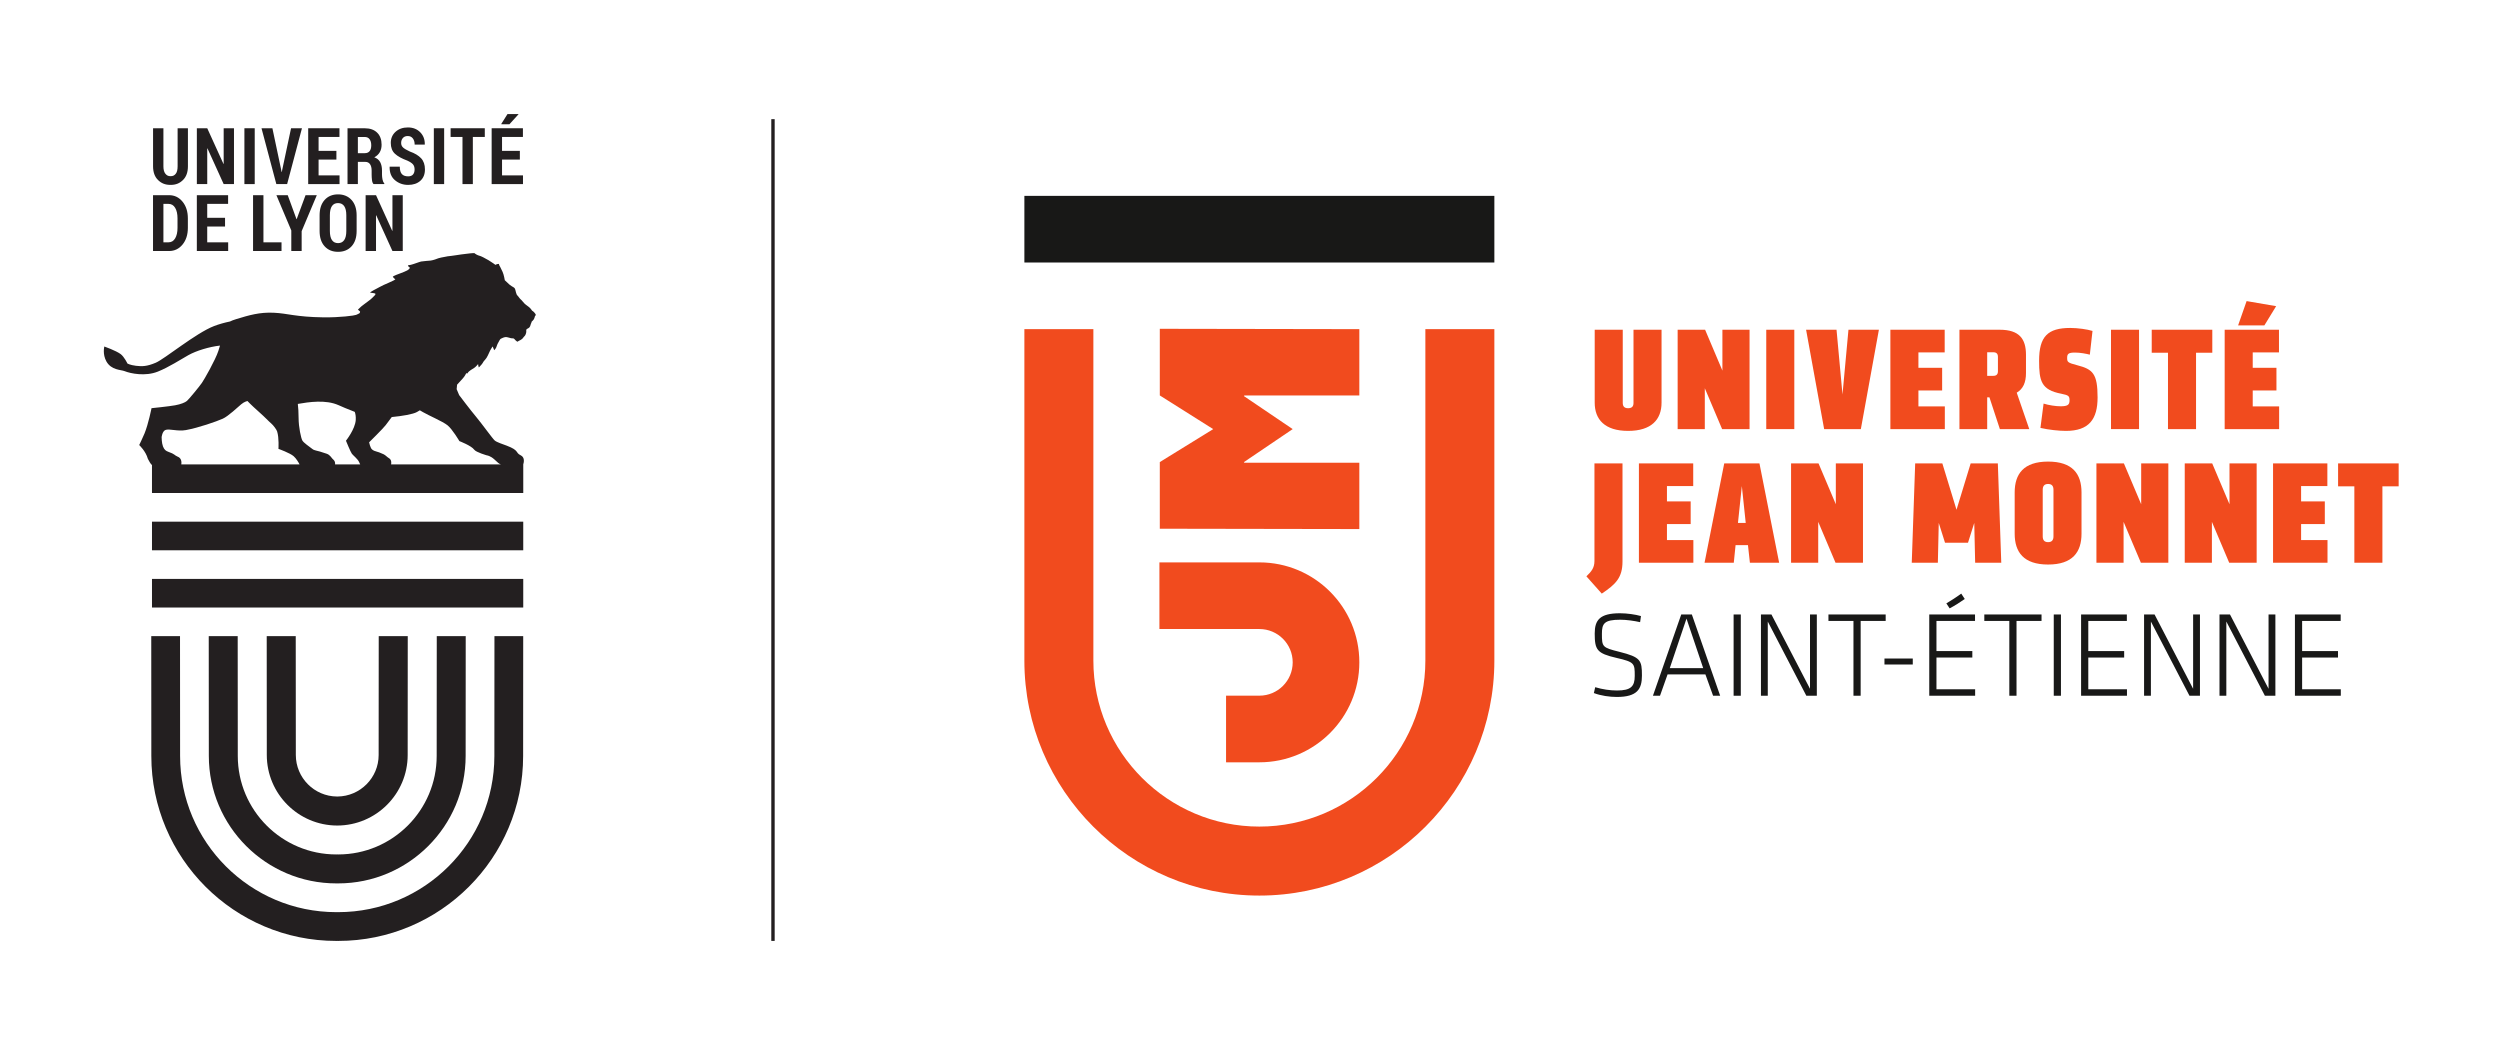<?xml version="1.0" encoding="UTF-8" standalone="no"?>
<svg
   xmlns:dc="http://purl.org/dc/elements/1.1/"
   xmlns:cc="http://creativecommons.org/ns#"
   xmlns:rdf="http://www.w3.org/1999/02/22-rdf-syntax-ns#"
   xmlns:svg="http://www.w3.org/2000/svg"
   xmlns="http://www.w3.org/2000/svg"
   viewBox="0 0 708.661 294.095"
   height="294.095"
   width="708.661"
   xml:space="preserve"
   version="1.1"
   id="svg2"><defs
     id="defs6"><clipPath
       id="clipPath16"
       clipPathUnits="userSpaceOnUse"><path
         id="path18"
         d="m 0,235.276 566.929,0 L 566.929,0 0,0 0,235.276 Z" /></clipPath></defs><g
     transform="matrix(1.25,0,0,-1.25,0,294.095)"
     id="g10"><g
       id="g12"><g
         clip-path="url(#clipPath16)"
         id="g14"><g
           transform="translate(40.278,197.574)"
           id="g20"><path
             id="path22"
             style="fill:#231f20;fill-opacity:1;fill-rule:nonzero;stroke:none"
             d="m 0,0 c 0,-0.806 -0.149,-1.383 -0.446,-1.731 -0.298,-0.348 -0.59,-0.522 -1.158,-0.522 -0.55,0 -0.859,0.183 -1.162,0.548 C -3.069,-1.34 -3.221,-0.771 -3.221,0 l 0,8.621 -2.347,0 0,-8.621 c 0,-1.346 0.376,-2.387 1.128,-3.123 0.752,-0.737 1.619,-1.105 2.836,-1.105 1.218,0 2.062,0.367 2.815,1.101 0.752,0.733 1.128,1.776 1.128,3.127 l 0,8.621 L 0,8.621 0,0 Z" /></g><g
           transform="translate(50.722,198.122)"
           id="g24"><path
             id="path26"
             style="fill:#231f20;fill-opacity:1;fill-rule:nonzero;stroke:none"
             d="m 0,0 -0.049,-0.017 -3.678,8.09 -2.355,0 0,-12.666 2.355,0 0,8.081 0.05,0.018 3.677,-8.099 2.339,0 0,12.666 L 0,8.073 0,0 Z" /></g><path
           id="path28"
           style="fill:#231f20;fill-opacity:1;fill-rule:nonzero;stroke:none"
           d="m 57.763,206.195 -2.339,0 0,-12.666 2.339,0 0,12.666 z" /><g
           transform="translate(65.112,193.529)"
           id="g30"><path
             id="path32"
             style="fill:#231f20;fill-opacity:1;fill-rule:nonzero;stroke:none"
             d="m 0,0 3.364,12.666 -2.472,0 -2.008,-9.456 -0.091,-0.461 -0.049,0 -0.091,0.487 -1.992,9.43 -2.471,0 L -2.446,0 0,0 Z" /></g><g
           transform="translate(76.997,195.503)"
           id="g34"><path
             id="path36"
             style="fill:#231f20;fill-opacity:1;fill-rule:nonzero;stroke:none"
             d="m 0,0 -4.752,0 0,3.584 4.041,0 0,1.975 -4.041,0 0,3.158 4.735,0 0,1.974 -7.09,0 0,-12.666 7.107,0 L 0,0 Z" /></g><g
           transform="translate(82.725,200.54)"
           id="g38"><path
             id="path40"
             style="fill:#231f20;fill-opacity:1;fill-rule:nonzero;stroke:none"
             d="m 0,0 -1.57,0 0,3.671 1.578,0 C 0.482,3.671 0.843,3.5 1.091,3.158 1.339,2.816 1.463,2.354 1.463,1.775 1.463,1.206 1.339,0.768 1.091,0.461 0.843,0.154 0.479,0 0,0 m 1.186,-2.497 c 0.245,-0.348 0.367,-0.838 0.367,-1.47 l 0,-0.861 c 0,-0.435 0.025,-0.861 0.075,-1.279 0.049,-0.417 0.171,-0.719 0.364,-0.904 l 2.429,0 0,0.182 c -0.193,0.18 -0.328,0.469 -0.405,0.866 -0.077,0.397 -0.115,0.77 -0.115,1.118 l 0,0.896 c 0,0.765 -0.137,1.403 -0.409,1.913 -0.273,0.511 -0.718,0.876 -1.335,1.096 0.54,0.285 0.95,0.666 1.231,1.144 C 3.669,0.683 3.81,1.253 3.81,1.914 3.81,3.085 3.472,4 2.797,4.658 2.122,5.317 1.193,5.646 0.008,5.646 l -3.925,0 0,-12.657 2.347,0 0,5.036 1.702,0 c 0.458,0 0.809,-0.174 1.054,-0.522" /></g><g
           transform="translate(92.926,200.923)"
           id="g42"><path
             id="path44"
             style="fill:#231f20;fill-opacity:1;fill-rule:nonzero;stroke:none"
             d="m 0,0 c -0.722,0.331 -1.228,0.631 -1.52,0.9 -0.293,0.27 -0.438,0.614 -0.438,1.031 0,0.452 0.13,0.828 0.392,1.127 0.262,0.298 0.627,0.448 1.095,0.448 0.501,0 0.89,-0.18 1.165,-0.54 C 0.97,2.607 1.108,2.137 1.108,1.557 l 2.281,0 0.016,0.052 C 3.427,2.717 3.08,3.635 2.364,4.363 1.647,5.09 0.716,5.454 -0.43,5.454 -1.559,5.454 -2.487,5.128 -3.215,4.476 -3.942,3.823 -4.306,2.978 -4.306,1.94 c 0,-1.05 0.313,-1.866 0.938,-2.449 0.626,-0.583 1.564,-1.103 2.814,-1.561 0.612,-0.279 1.039,-0.562 1.281,-0.849 0.243,-0.287 0.364,-0.677 0.364,-1.17 0,-0.475 -0.12,-0.852 -0.359,-1.13 -0.24,-0.279 -0.608,-0.418 -1.104,-0.418 -0.633,0 -1.107,0.171 -1.421,0.513 -0.314,0.342 -0.471,0.905 -0.471,1.688 l -2.289,0 -0.017,-0.052 c -0.028,-1.317 0.379,-2.327 1.219,-3.032 0.84,-0.705 1.833,-1.057 2.979,-1.057 1.152,0 2.074,0.31 2.769,0.931 0.694,0.62 1.041,1.479 1.041,2.575 0,1.061 -0.288,1.903 -0.864,2.527 C 1.999,-0.921 1.141,-0.406 0,0" /></g><path
           id="path46"
           style="fill:#231f20;fill-opacity:1;fill-rule:nonzero;stroke:none"
           d="m 98.382,193.529 2.339,0 0,12.666 -2.339,0 0,-12.666 z" /><g
           transform="translate(102.185,204.22)"
           id="g48"><path
             id="path50"
             style="fill:#231f20;fill-opacity:1;fill-rule:nonzero;stroke:none"
             d="m 0,0 2.694,0 0,-10.691 2.347,0 0,10.691 2.711,0 0,1.975 L 0,1.975 0,0 Z" /></g><g
           transform="translate(117.583,209.361)"
           id="g52"><path
             id="path54"
             style="fill:#231f20;fill-opacity:1;fill-rule:nonzero;stroke:none"
             d="m 0,0 -0.025,0.052 -2.471,0 L -3.95,-2.257 -2.058,-2.262 0,0 Z" /></g><g
           transform="translate(113.847,195.503)"
           id="g56"><path
             id="path58"
             style="fill:#231f20;fill-opacity:1;fill-rule:nonzero;stroke:none"
             d="m 0,0 0,3.584 4.041,0 0,1.975 -4.041,0 0,3.158 4.735,0 0,1.974 -7.09,0 0,-12.666 7.107,0 L 4.752,0 0,0 Z" /></g><g
           transform="translate(40.255,183.617)"
           id="g60"><path
             id="path62"
             style="fill:#231f20;fill-opacity:1;fill-rule:nonzero;stroke:none"
             d="M 0,0 C 0,-0.993 -0.178,-1.789 -0.533,-2.39 -0.889,-2.991 -1.394,-3.292 -2.05,-3.292 l -1.148,0 0,8.717 1.148,0 c 0.656,0 1.161,-0.299 1.517,-0.897 C -0.178,3.93 0,3.138 0,2.151 L 0,0 Z m -1.917,7.4 -3.637,0 0,-12.666 3.637,0 c 1.234,0 2.253,0.49 3.057,1.47 0.805,0.98 1.207,2.244 1.207,3.793 l 0,2.131 C 2.347,3.677 1.945,4.942 1.14,5.925 0.336,6.908 -0.683,7.4 -1.917,7.4" /></g><g
           transform="translate(46.992,183.909)"
           id="g64"><path
             id="path66"
             style="fill:#231f20;fill-opacity:1;fill-rule:nonzero;stroke:none"
             d="m 0,0 4.041,0 0,1.975 -4.041,0 0,3.157 4.735,0 0,1.975 -7.09,0 0,-12.666 7.107,0 0,1.975 L 0,-3.584 0,0 Z" /></g><g
           transform="translate(59.741,191.016)"
           id="g68"><path
             id="path70"
             style="fill:#231f20;fill-opacity:1;fill-rule:nonzero;stroke:none"
             d="m 0,0 -2.355,0 0,-12.666 6.456,0 0,1.975 -4.101,0 L 0,0 Z" /></g><g
           transform="translate(67.281,185.588)"
           id="g72"><path
             id="path74"
             style="fill:#231f20;fill-opacity:1;fill-rule:nonzero;stroke:none"
             d="m 0,0 -0.05,0 -1.983,5.428 -2.57,0 3.38,-8.003 0,-4.663 2.347,0 0,4.506 3.438,8.16 -2.554,0 L 0,0 Z" /></g><g
           transform="translate(78.534,182.899)"
           id="g76"><path
             id="path78"
             style="fill:#231f20;fill-opacity:1;fill-rule:nonzero;stroke:none"
             d="m 0,0 c 0,-0.919 -0.16,-1.608 -0.479,-2.068 -0.32,-0.459 -0.783,-0.689 -1.389,-0.689 -0.611,0 -1.074,0.23 -1.388,0.689 -0.314,0.46 -0.471,1.149 -0.471,2.068 l 0,3.577 c 0,0.913 0.154,1.599 0.463,2.059 0.308,0.459 0.771,0.689 1.388,0.689 0.611,0 1.077,-0.231 1.397,-0.694 C -0.16,5.169 0,4.484 0,3.577 L 0,0 Z M -1.876,8.3 C -3.143,8.3 -4.157,7.878 -4.917,7.034 -5.678,6.19 -6.058,5.029 -6.058,3.55 l 0,-3.549 c 0,-1.485 0.38,-2.645 1.141,-3.48 0.76,-0.835 1.777,-1.253 3.049,-1.253 1.273,0 2.292,0.418 3.058,1.253 0.766,0.835 1.149,1.995 1.149,3.48 l 0,3.549 C 2.339,5.029 1.953,6.19 1.182,7.034 0.41,7.878 -0.609,8.3 -1.876,8.3" /></g><g
           transform="translate(88.995,182.944)"
           id="g80"><path
             id="path82"
             style="fill:#231f20;fill-opacity:1;fill-rule:nonzero;stroke:none"
             d="m 0,0 -0.049,-0.017 -3.678,8.09 -2.355,0 0,-12.666 2.355,0 0,8.081 0.05,0.018 3.677,-8.099 2.339,0 0,12.666 L 0,8.073 0,0 Z" /></g><g
           transform="translate(112.126,91.017)"
           id="g84"><path
             id="path86"
             style="fill:#231f20;fill-opacity:1;fill-rule:nonzero;stroke:none"
             d="m 0,0 c -0.009,-11.785 -0.018,-27.048 -0.018,-27.186 0,-19.52 -15.883,-35.403 -35.426,-35.406 -0.067,0 -0.134,0.004 -0.202,0.005 l 0,0 c -0.002,0 -0.004,0 -0.008,0 0,0 -0.002,0 -0.004,0 l 0,0 c -0.068,-10e-4 -0.134,-0.005 -0.202,-0.005 -19.542,0.003 -35.425,15.886 -35.425,35.406 0,0.14 -0.009,15.411 -0.019,27.186 l -6.522,0 c 0.009,-11.765 0.018,-27.027 0.018,-27.191 0,-23.116 18.811,-41.924 41.934,-41.924 0.074,0 0.148,0.005 0.222,0.006 0.075,-0.001 0.148,-0.006 0.223,-0.006 23.122,0 41.933,18.808 41.933,41.924 0,0.161 0.009,15.416 0.018,27.191 L 0,0 Z" /></g><g
           transform="translate(99.045,91.017)"
           id="g88"><path
             id="path90"
             style="fill:#231f20;fill-opacity:1;fill-rule:nonzero;stroke:none"
             d="m 0,0 c -0.01,-11.849 -0.019,-27.124 -0.019,-27.167 0,-12.314 -10.017,-22.334 -22.33,-22.338 -0.073,0 -0.143,0.01 -0.215,0.011 l 0,10e-4 c -0.003,0 -0.005,0 -0.009,0 0,0 -0.002,0 -0.004,0 l 0,-10e-4 c -0.072,-10e-4 -0.143,-0.011 -0.215,-0.011 -12.313,0.004 -22.331,10.024 -22.331,22.338 0,0.044 -0.009,15.325 -0.019,27.167 l -6.567,0 0.013,-20.295 c 0.004,-4.073 0.006,-6.824 0.006,-6.873 0,-15.938 12.97,-28.903 28.912,-28.903 0.07,0 0.138,0.004 0.207,0.005 0.07,-10e-4 0.138,-0.005 0.207,-0.005 15.942,0 28.912,12.965 28.912,28.903 0,0.049 0.002,2.8 0.006,6.873 L 6.567,0 0,0 Z" /></g><g
           transform="translate(85.884,91.017)"
           id="g92"><path
             id="path94"
             style="fill:#231f20;fill-opacity:1;fill-rule:nonzero;stroke:none"
             d="m 0,0 c -0.009,-12.048 -0.019,-26.911 -0.019,-26.957 0,-5.166 -4.184,-9.375 -9.342,-9.413 l 0,10e-4 -0.049,0 -0.049,0 0,-10e-4 c -5.157,0.038 -9.341,4.247 -9.341,9.413 0,0.046 -0.01,14.905 -0.02,26.957 l -6.582,0 c 0.01,-12.051 0.019,-26.911 0.019,-26.957 0,-8.81 7.161,-15.978 15.967,-15.994 l 0,0 c 0.002,0 0.006,0 0.006,0 0.003,0 0.004,0 0.007,0 l 0,0 c 8.806,0.016 15.967,7.184 15.967,15.994 0,0.046 0.009,14.909 0.018,26.957 L 0,0 Z" /></g><path
           id="path96"
           style="fill:#231f20;fill-opacity:1;fill-rule:nonzero;stroke:none"
           d="m 34.467,103.996 84.191,0 0,-6.489 -84.191,0 0,6.489 z" /><path
           id="path98"
           style="fill:#231f20;fill-opacity:1;fill-rule:nonzero;stroke:none"
           d="m 34.467,116.976 84.191,0 0,-6.489 -84.191,0 0,6.489 z" /><g
           transform="translate(104.178,135.244)"
           id="g100"><path
             id="path102"
             style="fill:#231f20;fill-opacity:1;fill-rule:nonzero;stroke:none"
             d="m 0,0 c 0,0 2.712,-1.031 3.362,-1.943 0.422,-0.595 2.881,-1.293 2.881,-1.293 0,0 0.749,-0.053 1.727,-0.948 0.747,-0.684 0.985,-0.965 1.454,-1.098 l -24.909,0 c 0.077,0.405 0.101,1.08 -0.503,1.425 -0.396,0.221 -0.74,0.658 -1.186,0.872 -1.719,0.82 -1.907,0.519 -2.625,1.094 -0.404,0.298 -0.673,1.617 -0.673,1.617 0,0 3.142,3.097 3.744,3.88 0.756,0.978 1.052,1.368 1.391,1.851 2.364,0.221 4.844,0.648 5.697,1.134 0.242,0.145 0.462,0.274 0.671,0.396 C -8.701,6.835 -8.463,6.696 -8.256,6.571 -6.995,5.824 -3.821,4.485 -2.701,3.596 -1.579,2.694 0,0 0,0 m -66.66,2.525 c 0.855,0.354 2.74,-0.37 4.624,-0.026 2.878,0.522 6.984,1.96 8.367,2.581 1.257,0.549 3.501,2.704 4.196,3.275 0.683,0.579 1.402,0.744 1.402,0.744 0,0 0.834,-0.895 2.511,-2.38 1.682,-1.49 2.25,-2.181 2.835,-2.664 0.574,-0.485 1.276,-1.47 1.393,-1.864 0.462,-1.484 0.298,-3.949 0.298,-3.949 0,0 2.619,-0.929 3.459,-1.676 0.592,-0.527 1.088,-1.386 1.331,-1.848 l -26.818,0 c 0.068,0.446 0.098,1.434 -0.868,1.775 -0.705,0.298 -0.562,0.556 -2.052,1.071 -0.599,0.215 -0.935,0.463 -1.243,1.243 -0.296,0.783 -0.301,2.082 -0.301,2.082 0,0 0.134,1.339 0.866,1.636 m 39.275,5.619 c 0.589,-0.271 2.059,-0.906 3.654,-1.511 0.159,-0.416 0.275,-1.017 0.226,-1.854 -0.146,-2.092 -2.219,-4.69 -2.219,-4.69 0,0 1.049,-2.591 1.35,-2.968 0.294,-0.37 1.254,-1.143 1.577,-1.768 0.093,-0.185 0.209,-0.435 0.3,-0.635 l -5.697,0 c 0.094,0.778 -0.416,1.102 -0.553,1.237 -0.311,0.307 -0.582,0.915 -1.343,1.183 -2.661,0.948 -2.618,0.565 -3.387,1.18 -0.523,0.416 -1.843,1.292 -2.142,1.831 -0.297,0.539 -0.837,2.984 -0.846,5.073 0.005,1.263 -0.088,2.462 -0.175,3.213 2.453,0.423 6.319,1.031 9.255,-0.291 m 43.849,21.457 c 0,0 -0.135,0.245 -0.407,0.542 -0.269,0.304 -0.948,0.714 -1.275,1.034 -0.324,0.334 -0.713,0.853 -0.904,0.986 -0.184,0.138 -0.572,0.753 -0.752,0.895 -0.2,0.136 -0.418,1.14 -0.443,1.253 -0.021,0.106 -0.101,0.413 -0.402,0.572 -0.169,0.073 -0.634,0.38 -0.937,0.621 -0.293,0.248 -1.048,0.982 -1.048,0.982 0,0 -0.199,1.223 -0.491,1.87 -0.296,0.658 -0.415,0.903 -0.555,1.147 -0.129,0.248 -0.216,0.298 -0.288,0.681 0,0 -0.412,0.03 -0.794,-0.215 0,0 -0.785,0.599 -1.569,1.058 -0.792,0.466 -1.722,0.952 -2.105,1.028 -0.371,0.086 -0.881,0.38 -1.077,0.572 0,0 -0.557,0.026 -1.009,-0.05 -0.326,-0.043 -1.401,-0.152 -1.972,-0.238 -0.568,-0.076 -1.97,-0.311 -2.292,-0.334 -0.676,-0.046 -0.816,-0.099 -1.835,-0.291 0,0 -0.805,-0.142 -1.08,-0.247 -0.275,-0.11 -1.144,-0.447 -1.748,-0.523 -0.66,-0.079 -1.352,-0.082 -2.147,-0.211 -0.358,-0.063 -1.706,-0.602 -2.342,-0.75 -0.286,-0.07 -0.671,-0.116 -0.671,-0.116 0,0 0.129,-0.45 0.48,-0.532 0,0 -0.187,-0.403 -0.622,-0.618 -0.437,-0.225 -0.893,-0.41 -1.49,-0.632 -0.604,-0.208 -1.552,-0.588 -1.798,-0.783 0,0 0.19,-0.377 0.562,-0.578 0,0 0.09,-0.053 -0.423,-0.314 -0.522,-0.278 -1.699,-0.767 -2.233,-1.012 -0.552,-0.248 -1.297,-0.687 -1.664,-0.869 -0.518,-0.271 -0.57,-0.284 -1.066,-0.592 -0.486,-0.297 -0.237,-0.28 -0.237,-0.28 0,0 0.243,-0.053 0.588,-0.08 0.356,-0.026 0.547,-0.165 0.547,-0.165 0,0 0.037,-0.189 -0.212,-0.41 -0.242,-0.215 -0.599,-0.701 -1.438,-1.276 -0.417,-0.284 -0.78,-0.608 -1.239,-0.929 -0.462,-0.32 -0.928,-0.869 -1.094,-0.981 l 0.494,-0.433 -0.074,-0.341 c -0.213,-0.132 -0.48,-0.28 -0.818,-0.413 -0.383,-0.168 -3.65,-0.608 -7.428,-0.562 -6.309,0.086 -8.046,0.899 -11.259,1.045 -3.219,0.152 -5.607,-0.562 -8.545,-1.458 -0.577,-0.175 -1.03,-0.35 -1.373,-0.525 -1.235,-0.258 -2.482,-0.602 -3.623,-1.041 -4.088,-1.567 -11.222,-7.473 -13.219,-8.313 -1.969,-0.833 -3.079,-0.872 -4.478,-0.697 -1.397,0.172 -1.946,0.525 -1.946,0.525 0,0 -0.716,1.514 -1.534,2.132 -1.07,0.787 -3.702,1.719 -3.702,1.719 0,0 -0.46,-1.729 0.475,-3.395 1.122,-1.989 3.317,-1.864 4.108,-2.188 1.401,-0.562 4.738,-1.239 7.553,-0.109 2.526,1.015 5.088,2.697 6.912,3.722 1.817,1.018 4.729,1.904 7.183,2.178 -0.114,-0.426 -0.238,-0.843 -0.37,-1.213 -0.687,-2.089 -3.222,-6.514 -3.739,-7.252 -0.597,-0.865 -2.968,-3.738 -3.388,-4.088 -0.409,-0.357 -1.413,-0.754 -2.672,-0.985 -1.386,-0.258 -5.36,-0.658 -5.36,-0.658 0,0 -0.702,-3.553 -1.582,-5.721 -0.359,-0.882 -1.209,-2.637 -1.209,-2.637 0,0 1.492,-1.389 1.965,-3.13 0.233,-0.447 0.624,-1.18 0.93,-1.408 l 0,-6.168 0.006,0 0,-0.178 84.192,0 0,6.489 -0.003,0 c 0.157,0.493 0.385,1.609 -0.586,2.074 -1.257,0.599 -0.245,1.075 -3.163,2.182 C 9.894,-0.714 8.503,-0.268 8.03,0.122 7.56,0.502 5.036,4.032 3.781,5.52 2.519,7.017 -0.055,10.434 -0.055,10.434 l -0.568,1.349 0.103,1.021 c 0.158,0.166 0.33,0.331 0.48,0.522 0.457,0.49 1.152,1.217 1.35,1.623 0.478,0.969 0.309,0.023 0.605,0.549 0.222,0.4 1.085,0.879 1.447,1.107 0.354,0.215 0.882,0.869 0.882,0.869 0,0 0.013,-0.39 0.16,-0.766 0,0 0.252,0.208 0.653,0.697 0.401,0.489 0.264,0.536 0.755,1.031 0.491,0.486 0.84,1.458 1.151,2.089 0.317,0.621 0.502,0.803 0.584,0.939 0,0 0.209,-0.499 0.346,-0.85 0,0 0.322,0.311 0.456,0.622 0.133,0.31 0.225,0.714 0.447,1.067 0.221,0.36 0.391,0.823 0.605,0.916 0.226,0.092 0.649,0.353 1.103,0.377 0.331,0.016 0.785,-0.172 1.196,-0.258 0.391,-0.096 0.577,0.086 0.845,-0.268 0.264,-0.357 0.626,-0.542 0.626,-0.542 0,0 0.006,0.056 0.33,0.218 0.331,0.169 0.35,0.162 0.655,0.38 0.302,0.222 0.254,0.331 0.484,0.549 0.25,0.215 0.39,0.459 0.49,0.872 0.114,0.4 -0.071,0.642 0.124,0.833 0.193,0.185 0.584,0.195 0.783,0.668 0.186,0.456 0.131,0.539 0.213,0.618 0.079,0.083 0.13,0.41 0.13,0.41 0,0 0.552,0.459 0.631,0.839 0.076,0.38 0.159,0.519 0.33,0.685 0,0 -0.144,0.548 -0.877,1.001" /></g><g
           transform="translate(175.291,208.256)"
           id="g104"><path
             id="path106"
             style="fill:none;stroke:#231f20;stroke-width:0.768;stroke-linecap:butt;stroke-linejoin:miter;stroke-miterlimit:10;stroke-dasharray:none;stroke-opacity:1"
             d="M 0,0 0,-186.354" /></g><g
           transform="translate(308.258,145.598)"
           id="g108"><path
             id="path110"
             style="fill:#f14b1e;fill-opacity:1;fill-rule:nonzero;stroke:none"
             d="m 0,0 0,15.037 -45.248,0.079 0,-15.112 12.109,-7.638 -12.109,-7.474 0,-15.112 45.248,-0.079 0,15.038 -26.084,0 -0.087,0.148 11.059,7.484 -11.054,7.478 L -26.078,0 0,0 Z" /></g><g
           transform="translate(323.233,160.635)"
           id="g112"><path
             id="path114"
             style="fill:#f14b1e;fill-opacity:1;fill-rule:nonzero;stroke:none"
             d="m 0,0 0,-75.162 c 0,-20.756 -16.887,-37.643 -37.644,-37.643 -20.756,0 -37.643,16.887 -37.643,37.643 l 0,75.162 -15.646,0 0,-75.162 c 0,-29.384 23.906,-53.289 53.289,-53.289 29.384,0 53.29,23.905 53.29,53.289 L 15.646,0 0,0 Z" /></g><path
           id="path116"
           style="fill:#181817;fill-opacity:1;fill-rule:nonzero;stroke:none"
           d="m 338.879,190.859 -106.579,0 0,-15.112 106.579,0 0,15.112 z" /><g
           transform="translate(285.59,107.743)"
           id="g118"><path
             id="path120"
             style="fill:#f14b1e;fill-opacity:1;fill-rule:nonzero;stroke:none"
             d="m 0,0 -22.668,0 0,-15.112 22.668,0 c 4.173,0 7.556,-3.383 7.556,-7.556 0,-4.173 -3.383,-7.556 -7.556,-7.556 l -7.556,0 0,-15.112 7.556,0 c 12.519,0 22.668,10.149 22.668,22.668 C 22.668,-10.149 12.519,0 0,0" /></g><g
           transform="translate(361.634,143.956)"
           id="g122"><path
             id="path124"
             style="fill:#f14b1e;fill-opacity:1;fill-rule:nonzero;stroke:none"
             d="m 0,0 0,16.545 6.361,0 0,-16.579 c 0,-0.778 0.338,-1.218 1.218,-1.218 0.879,0 1.218,0.44 1.218,1.184 l 0,16.613 6.361,0 0,-16.545 c 0,-3.789 -2.267,-6.395 -7.579,-6.395 C 2.266,-6.395 0,-3.789 0,0" /></g><g
           transform="translate(380.443,160.501)"
           id="g126"><path
             id="path128"
             style="fill:#f14b1e;fill-opacity:1;fill-rule:nonzero;stroke:none"
             d="m 0,0 6.226,0 3.924,-9.27 0,9.27 6.158,0 0,-22.533 -6.225,0 -3.925,9.27 0,-9.27 -6.158,0 L 0,0 Z" /></g><path
           id="path130"
           style="fill:#f14b1e;fill-opacity:1;fill-rule:nonzero;stroke:none"
           d="m 400.537,160.501 6.361,0 0,-22.533 -6.361,0 0,22.533 z" /><g
           transform="translate(421.987,137.968)"
           id="g132"><path
             id="path134"
             style="fill:#f14b1e;fill-opacity:1;fill-rule:nonzero;stroke:none"
             d="m 0,0 -8.323,0 -4.095,22.533 6.903,0 1.353,-14.683 1.354,14.683 6.902,0 L 0,0 Z" /></g><g
           transform="translate(428.683,160.501)"
           id="g136"><path
             id="path138"
             style="fill:#f14b1e;fill-opacity:1;fill-rule:nonzero;stroke:none"
             d="m 0,0 12.316,0 0,-5.143 -5.956,0 0,-3.485 5.38,0 0,-5.142 -5.38,0 0,-3.621 5.989,0 0,-5.142 L 0,-22.533 0,0 Z" /></g><g
           transform="translate(452.026,150.046)"
           id="g140"><path
             id="path142"
             style="fill:#f14b1e;fill-opacity:1;fill-rule:nonzero;stroke:none"
             d="m 0,0 c 0.71,0 1.048,0.338 1.048,1.049 l 0,3.248 C 1.048,5.008 0.71,5.346 0,5.346 l -1.388,0 L -1.388,0 0,0 Z m -0.88,-4.872 -0.508,0 0,-7.207 -6.292,0 0,22.533 9.135,0 c 4.432,0 5.954,-2.063 5.954,-5.683 l 0,-4.128 c 0,-2.166 -0.643,-3.587 -2.097,-4.466 l 2.842,-8.256 -6.665,0 -2.369,7.207 z" /></g><g
           transform="translate(462.714,138.238)"
           id="g144"><path
             id="path146"
             style="fill:#f14b1e;fill-opacity:1;fill-rule:nonzero;stroke:none"
             d="M 0,0 0.711,5.515 C 1.895,5.143 3.485,4.906 4.568,4.906 c 1.556,0 2.03,0.304 2.03,1.319 0,1.015 -0.203,1.185 -1.861,1.523 -4.568,0.88 -5.041,2.876 -5.041,7.477 0,5.481 1.929,7.444 7.071,7.444 1.657,0 3.857,-0.305 5.041,-0.677 l -0.609,-5.38 c -0.779,0.204 -2.165,0.474 -3.349,0.474 -1.421,0 -1.793,-0.237 -1.793,-1.184 0,-0.948 0.067,-1.117 2.3,-1.692 3.519,-0.913 4.601,-1.894 4.601,-7.308 0,-4.906 -1.928,-7.579 -7.172,-7.579 C 4.264,-0.677 1.895,-0.44 0,0" /></g><path
           id="path148"
           style="fill:#f14b1e;fill-opacity:1;fill-rule:nonzero;stroke:none"
           d="m 478.714,160.501 6.361,0 0,-22.533 -6.361,0 0,22.533 z" /><g
           transform="translate(491.637,155.291)"
           id="g150"><path
             id="path152"
             style="fill:#f14b1e;fill-opacity:1;fill-rule:nonzero;stroke:none"
             d="m 0,0 -3.688,0 0,5.21 13.737,0 0,-5.21 -3.688,0 0,-17.323 -6.361,0 L 0,0 Z" /></g><g
           transform="translate(507.538,161.482)"
           id="g154"><path
             id="path156"
             style="fill:#f14b1e;fill-opacity:1;fill-rule:nonzero;stroke:none"
             d="M 0,0 1.928,5.515 8.628,4.364 5.955,0 0,0 Z m -3.045,-0.982 12.315,0 0,-5.142 -5.954,0 0,-3.485 5.379,0 0,-5.143 -5.379,0 0,-3.62 5.988,0 0,-5.143 -12.349,0 0,22.533 z" /></g><g
           transform="translate(359.75,104.584)"
           id="g158"><path
             id="path160"
             style="fill:#f14b1e;fill-opacity:1;fill-rule:nonzero;stroke:none"
             d="m 0,0 c 1.048,1.015 1.827,1.827 1.827,3.485 l 0,22.127 6.36,0 0,-22.229 c 0,-3.687 -1.522,-5.177 -4.702,-7.308 L 0,0 Z" /></g><g
           transform="translate(371.658,130.196)"
           id="g162"><path
             id="path164"
             style="fill:#f14b1e;fill-opacity:1;fill-rule:nonzero;stroke:none"
             d="m 0,0 12.316,0 0,-5.143 -5.956,0 0,-3.484 5.38,0 0,-5.143 -5.38,0 0,-3.621 5.989,0 0,-5.142 L 0,-22.533 0,0 Z" /></g><g
           transform="translate(394.121,116.697)"
           id="g166"><path
             id="path168"
             style="fill:#f14b1e;fill-opacity:1;fill-rule:nonzero;stroke:none"
             d="M 0,0 1.759,0 0.879,8.357 0,0 Z m 9.338,-9.034 -6.632,0 -0.439,3.992 -2.809,0 -0.406,-3.992 -6.631,0 4.466,22.533 7.984,0 4.467,-22.533 z" /></g><g
           transform="translate(406.163,130.196)"
           id="g170"><path
             id="path172"
             style="fill:#f14b1e;fill-opacity:1;fill-rule:nonzero;stroke:none"
             d="m 0,0 6.225,0 3.925,-9.27 0,9.27 6.158,0 0,-22.533 -6.226,0 -3.924,9.27 0,-9.27 -6.158,0 L 0,0 Z" /></g><g
           transform="translate(453.831,107.663)"
           id="g174"><path
             id="path176"
             style="fill:#f14b1e;fill-opacity:1;fill-rule:nonzero;stroke:none"
             d="m 0,0 -5.922,0 -0.202,9.034 -1.421,-4.5 -5.211,0 -1.421,4.5 L -14.38,0 l -5.92,0 0.778,22.533 6.157,0 3.215,-10.522 3.213,10.522 6.158,0 L 0,0 Z" /></g><g
           transform="translate(465.669,113.651)"
           id="g178"><path
             id="path180"
             style="fill:#f14b1e;fill-opacity:1;fill-rule:nonzero;stroke:none"
             d="m 0,0 0,10.556 c 0,0.812 -0.338,1.32 -1.218,1.32 -0.88,0 -1.219,-0.508 -1.219,-1.32 L -2.437,0 c 0,-0.812 0.339,-1.319 1.219,-1.319 C -0.338,-1.319 0,-0.812 0,0 m -8.797,0.609 0,9.338 c 0,4.196 2.03,7.004 7.579,7.004 5.549,0 7.578,-2.808 7.578,-7.004 l 0,-9.338 c 0,-4.196 -2.029,-7.004 -7.578,-7.004 -5.549,0 -7.579,2.808 -7.579,7.004" /></g><g
           transform="translate(475.41,130.196)"
           id="g182"><path
             id="path184"
             style="fill:#f14b1e;fill-opacity:1;fill-rule:nonzero;stroke:none"
             d="m 0,0 6.226,0 3.924,-9.27 0,9.27 6.158,0 0,-22.533 -6.226,0 -3.924,9.27 0,-9.27 -6.158,0 L 0,0 Z" /></g><g
           transform="translate(495.437,130.196)"
           id="g186"><path
             id="path188"
             style="fill:#f14b1e;fill-opacity:1;fill-rule:nonzero;stroke:none"
             d="m 0,0 6.226,0 3.924,-9.27 0,9.27 6.158,0 0,-22.533 -6.226,0 -3.924,9.27 0,-9.27 -6.158,0 L 0,0 Z" /></g><g
           transform="translate(515.463,130.196)"
           id="g190"><path
             id="path192"
             style="fill:#f14b1e;fill-opacity:1;fill-rule:nonzero;stroke:none"
             d="m 0,0 12.316,0 0,-5.143 -5.955,0 0,-3.484 5.379,0 0,-5.143 -5.379,0 0,-3.621 5.989,0 0,-5.142 -12.35,0 L 0,0 Z" /></g><g
           transform="translate(533.899,124.986)"
           id="g194"><path
             id="path196"
             style="fill:#f14b1e;fill-opacity:1;fill-rule:nonzero;stroke:none"
             d="m 0,0 -3.688,0 0,5.21 13.737,0 0,-5.21 -3.688,0 0,-17.323 -6.361,0 L 0,0 Z" /></g><g
           transform="translate(366.644,77.225)"
           id="g198"><path
             id="path200"
             style="fill:#181817;fill-opacity:1;fill-rule:nonzero;stroke:none"
             d="m 0,0 c -1.605,0 -3.625,0.277 -5.202,0.885 l 0.305,1.329 c 1.659,-0.498 3.347,-0.747 4.953,-0.747 3.155,0 4.012,0.941 4.012,3.293 0,2.85 -0.028,3.154 -4.123,4.095 -4.455,1.024 -4.953,1.826 -4.953,5.534 0,3.016 1.107,4.593 5.728,4.593 1.605,0 3.514,-0.276 4.759,-0.636 L 5.286,16.963 c -1.357,0.304 -3.073,0.553 -4.511,0.553 -3.652,0 -4.151,-0.886 -4.151,-3.182 0,-2.989 0.083,-3.127 3.958,-4.096 C 5.424,9.021 5.7,8.329 5.7,4.842 5.7,1.826 4.677,0 0,0" /></g><g
           transform="translate(378.657,83.756)"
           id="g202"><path
             id="path204"
             style="fill:#181817;fill-opacity:1;fill-rule:nonzero;stroke:none"
             d="M 0,0 7.582,0 3.791,11.234 0,0 Z m 8.08,-1.412 -8.578,0 -1.715,-4.842 -1.605,0 6.419,18.429 2.407,0 6.421,-18.429 -1.605,0 -1.744,4.842 z" /></g><path
           id="path206"
           style="fill:#181817;fill-opacity:1;fill-rule:nonzero;stroke:none"
           d="m 394.766,77.502 -1.633,0 0,18.429 1.633,0 0,-18.429 z" /><g
           transform="translate(400.882,94.326)"
           id="g208"><path
             id="path210"
             style="fill:#181817;fill-opacity:1;fill-rule:nonzero;stroke:none"
             d="m 0,0 0,-16.824 -1.55,0 0,18.429 2.38,0 8.744,-16.852 0,16.852 1.549,0 0,-18.429 -2.379,0 L 0,0 Z" /></g><g
           transform="translate(420.312,94.464)"
           id="g212"><path
             id="path214"
             style="fill:#181817;fill-opacity:1;fill-rule:nonzero;stroke:none"
             d="m 0,0 -5.673,0 0,1.467 12.978,0 0,-1.467 -5.673,0 0,-16.962 -1.632,0 L 0,0 Z" /></g><path
           id="path216"
           style="fill:#181817;fill-opacity:1;fill-rule:nonzero;stroke:none"
           d="m 427.343,85.942 6.42,0 0,-1.356 -6.42,0 0,1.356 z" /><g
           transform="translate(441.375,98.449)"
           id="g218"><path
             id="path220"
             style="fill:#181817;fill-opacity:1;fill-rule:nonzero;stroke:none"
             d="M 0,0 C 1.106,0.664 2.213,1.356 3.376,2.213 L 4.178,0.996 C 3.126,0.249 1.909,-0.526 0.747,-1.135 L 0,0 Z m -3.874,-2.518 10.376,0 0,-1.467 -8.743,0 0,-6.834 8.134,0 0,-1.467 -8.134,0 0,-7.195 8.771,0 0,-1.466 -10.404,0 0,18.429 z" /></g><g
           transform="translate(455.657,94.464)"
           id="g222"><path
             id="path224"
             style="fill:#181817;fill-opacity:1;fill-rule:nonzero;stroke:none"
             d="m 0,0 -5.672,0 0,1.467 12.977,0 0,-1.467 -5.672,0 0,-16.962 -1.633,0 L 0,0 Z" /></g><path
           id="path226"
           style="fill:#181817;fill-opacity:1;fill-rule:nonzero;stroke:none"
           d="m 467.365,77.502 -1.632,0 0,18.429 1.632,0 0,-18.429 z" /><g
           transform="translate(471.933,95.931)"
           id="g228"><path
             id="path230"
             style="fill:#181817;fill-opacity:1;fill-rule:nonzero;stroke:none"
             d="m 0,0 10.376,0 0,-1.467 -8.743,0 0,-6.834 8.135,0 0,-1.467 -8.135,0 0,-7.194 8.771,0 0,-1.467 L 0,-18.429 0,0 Z" /></g><g
           transform="translate(487.764,94.326)"
           id="g232"><path
             id="path234"
             style="fill:#181817;fill-opacity:1;fill-rule:nonzero;stroke:none"
             d="m 0,0 0,-16.824 -1.55,0 0,18.429 2.38,0 8.743,-16.852 0,16.852 1.55,0 0,-18.429 -2.379,0 L 0,0 Z" /></g><g
           transform="translate(504.869,94.326)"
           id="g236"><path
             id="path238"
             style="fill:#181817;fill-opacity:1;fill-rule:nonzero;stroke:none"
             d="m 0,0 0,-16.824 -1.55,0 0,18.429 2.38,0 8.744,-16.852 0,16.852 1.549,0 0,-18.429 -2.379,0 L 0,0 Z" /></g><g
           transform="translate(520.424,95.931)"
           id="g240"><path
             id="path242"
             style="fill:#181817;fill-opacity:1;fill-rule:nonzero;stroke:none"
             d="m 0,0 10.377,0 0,-1.467 -8.744,0 0,-6.834 8.136,0 0,-1.467 -8.136,0 0,-7.194 8.771,0 0,-1.467 L 0,-18.429 0,0 Z" /></g></g></g></g></svg>